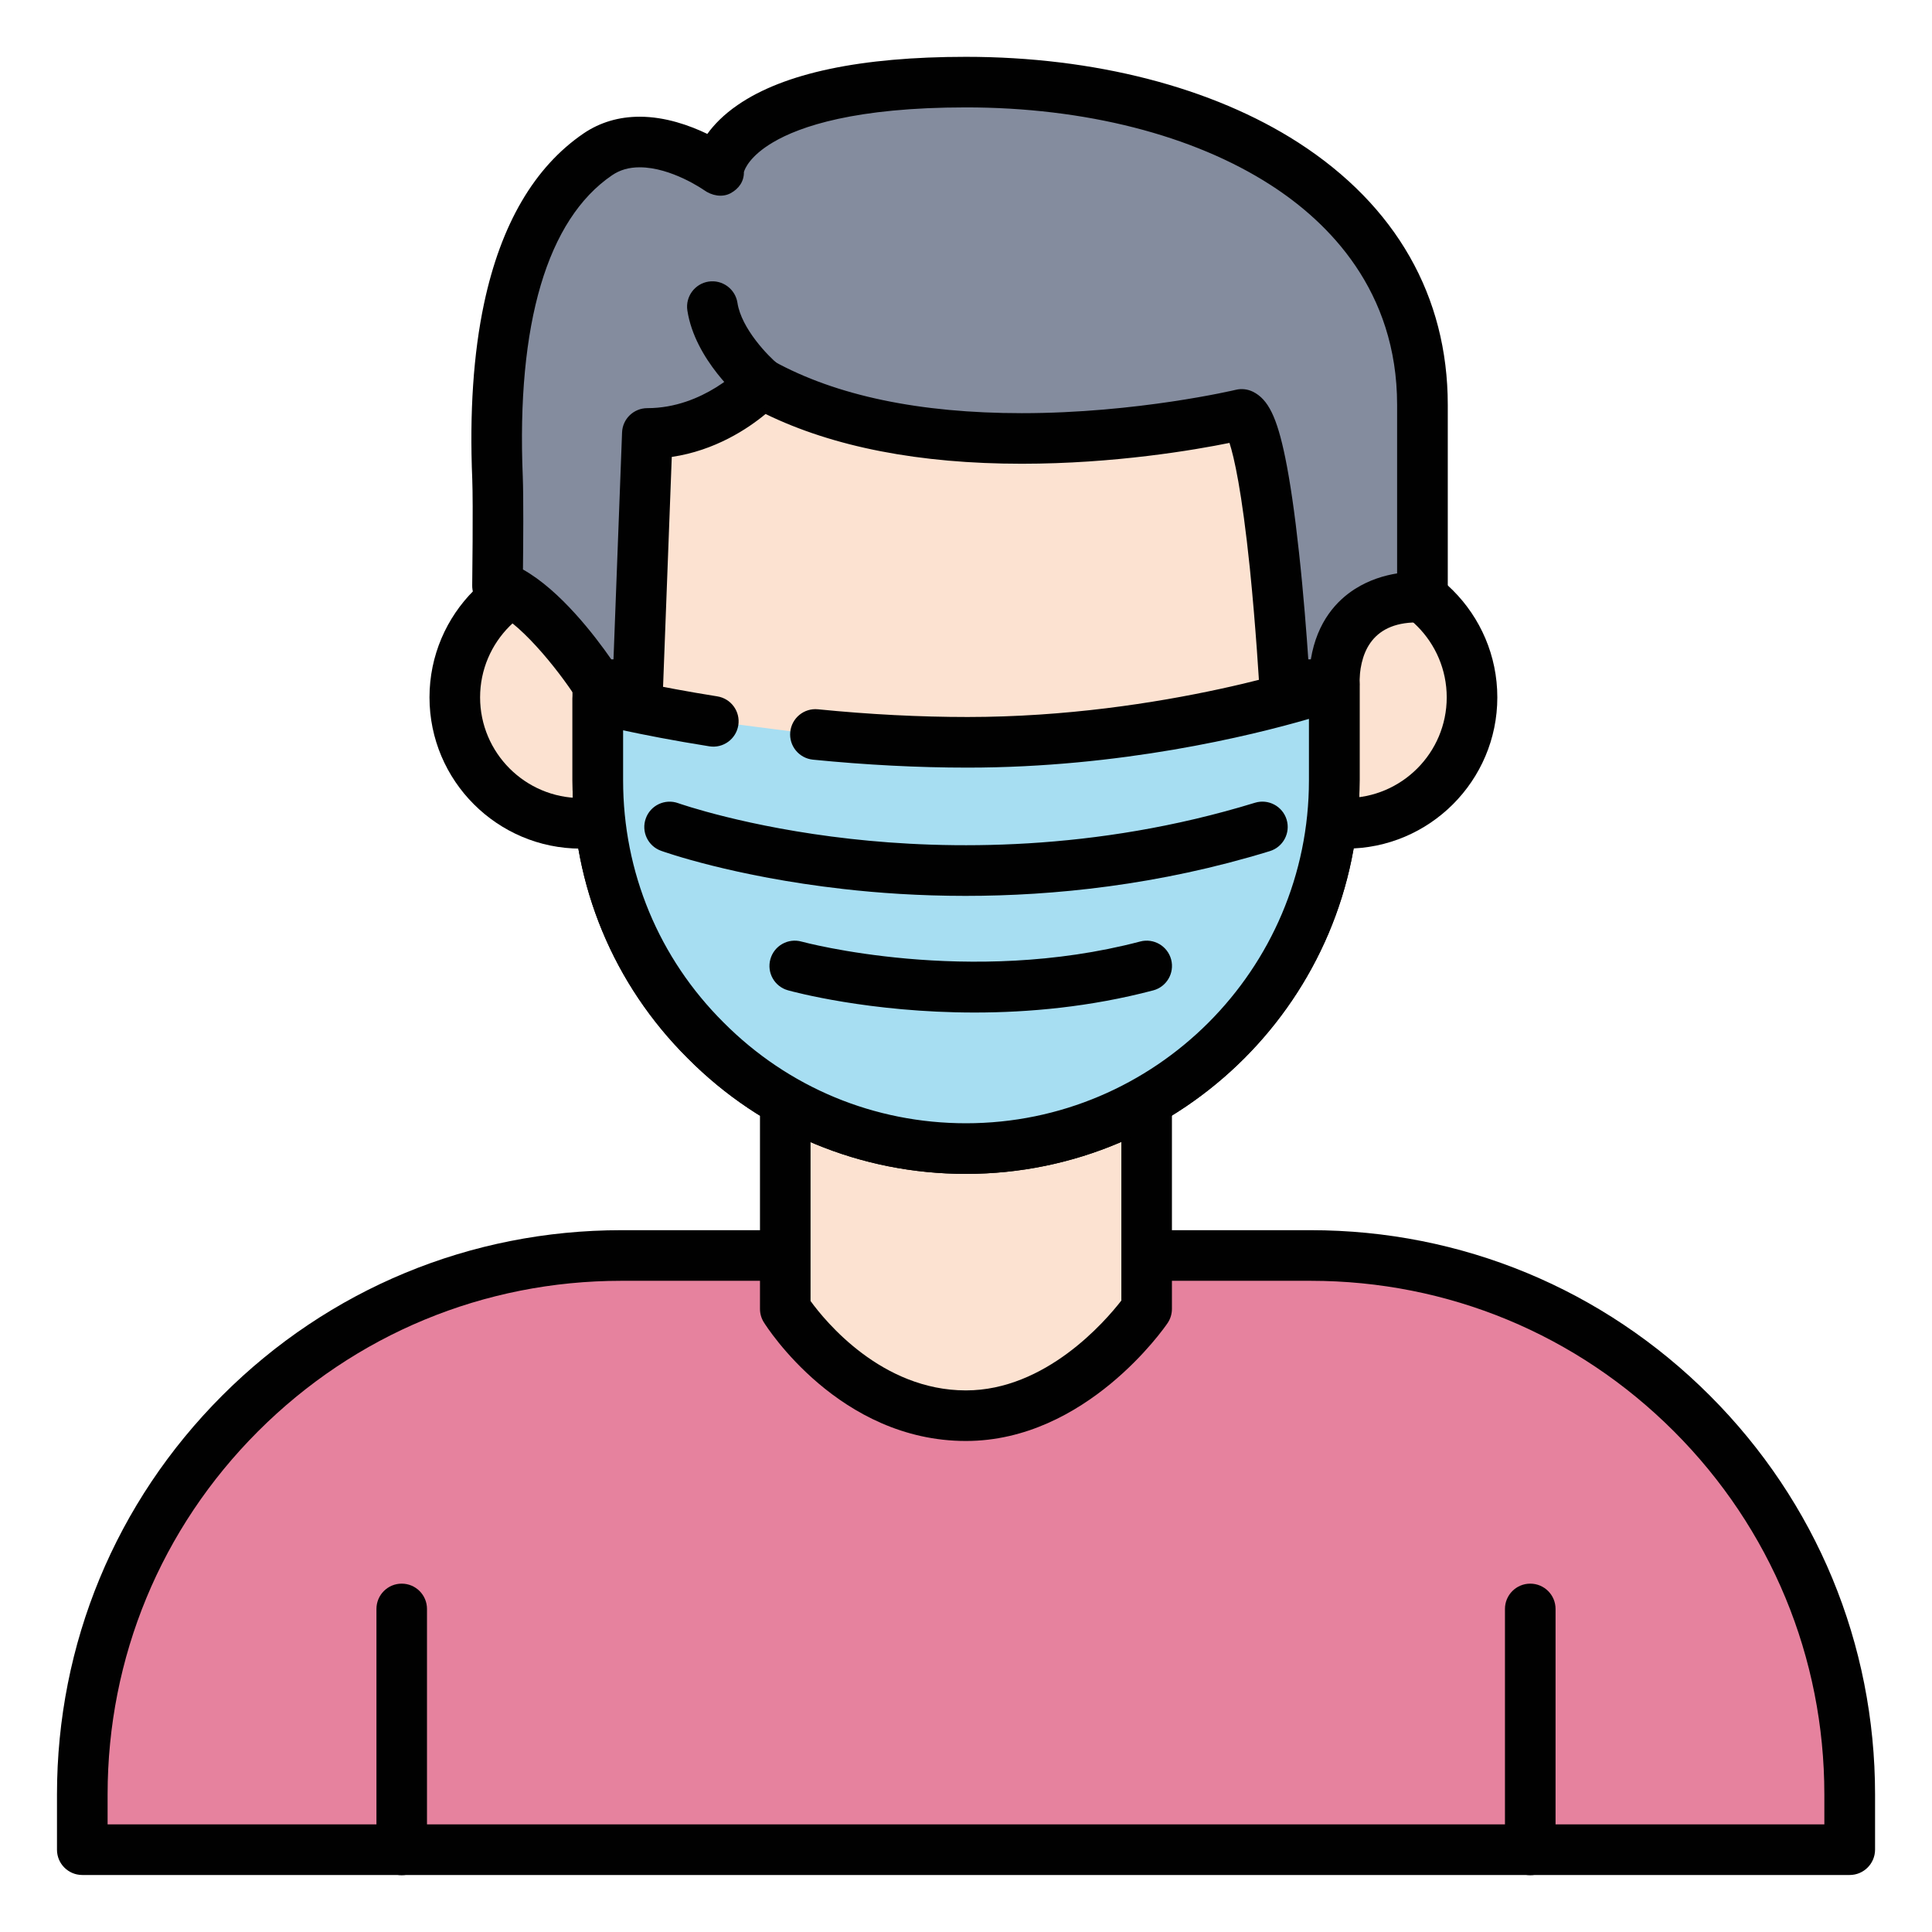 <?xml version="1.0" encoding="utf-8"?>
<!-- Generator: Adobe Illustrator 16.0.0, SVG Export Plug-In . SVG Version: 6.00 Build 0)  -->
<!DOCTYPE svg PUBLIC "-//W3C//DTD SVG 1.1//EN" "http://www.w3.org/Graphics/SVG/1.1/DTD/svg11.dtd">
<svg version="1.1" id="Layer_1" xmlns="http://www.w3.org/2000/svg" xmlns:xlink="http://www.w3.org/1999/xlink" x="0px" y="0px"
	 width="85px" height="85px" viewBox="0 0 85 85" enable-background="new 0 0 85 85" xml:space="preserve">
<g>
	<g>
		<path fill="#FCE2D1" d="M32.144,30.68c0,3.061-2.484,5.542-5.545,5.542h-1.045c-3.064,0-5.545-2.481-5.545-5.542l0,0
			c0-3.062,2.48-5.545,5.545-5.545h1.045C29.659,25.136,32.144,27.619,32.144,30.68L32.144,30.68z M64.763,30.68
			c0,3.061-2.48,5.542-5.543,5.542h-1.047c-3.062,0-5.543-2.481-5.543-5.542l0,0c0-3.062,2.48-5.545,5.543-5.545h1.047
			C62.282,25.136,64.763,27.619,64.763,30.68L64.763,30.68z"/>
		<path fill="#010101" d="M59.22,37.336h-1.047c-3.67,0-6.656-2.985-6.656-6.655c0-3.672,2.986-6.658,6.656-6.658h1.047
			c3.67,0,6.656,2.986,6.656,6.658C65.876,34.35,62.89,37.336,59.22,37.336z M58.173,26.249c-2.443,0-4.43,1.987-4.43,4.432
			c0,2.442,1.986,4.429,4.43,4.429h1.047c2.443,0,4.43-1.985,4.43-4.429s-1.986-4.432-4.43-4.432H58.173z M26.599,37.336h-1.045
			c-3.672,0-6.658-2.985-6.658-6.655c0-3.672,2.986-6.658,6.658-6.658h1.045c3.672,0,6.658,2.986,6.658,6.658
			C33.255,34.35,30.271,37.336,26.599,37.336z M25.554,26.249c-2.443,0-4.432,1.987-4.432,4.432c0,2.442,1.988,4.429,4.432,4.429
			h1.045c2.443,0,4.432-1.985,4.432-4.429s-1.988-4.432-4.432-4.432H25.554z"/>
	</g>
	<g>
		<path fill="#E6829E" d="M81.378,78.952v2.428H3.62v-2.428c0-13.089,10.609-23.717,23.715-23.717h30.328
			C70.769,55.235,81.378,65.863,81.378,78.952z"/>
		<path fill="#010101" d="M81.378,82.492H3.62c-0.615,0-1.113-0.497-1.113-1.112v-2.429c0-6.629,2.582-12.861,7.27-17.553
			c4.689-4.691,10.926-7.275,17.559-7.275h30.328c6.633,0,12.869,2.584,17.561,7.275c4.688,4.69,7.27,10.924,7.27,17.553v2.429
			C82.491,81.995,81.993,82.492,81.378,82.492z M4.733,80.266h75.531v-1.313c0-6.034-2.35-11.71-6.617-15.979
			c-4.27-4.271-9.945-6.624-15.984-6.624H27.335c-6.039,0-11.715,2.354-15.984,6.624c-4.268,4.27-6.617,9.944-6.617,15.979V80.266
			L4.733,80.266z"/>
	</g>
	<g>
		<path fill="#FCE2D1" d="M50.448,57.586c0,0-3.205,4.699-7.951,4.699c-5.02,0-7.949-4.699-7.949-4.699V40.591h15.9V57.586
			L50.448,57.586z"/>
		<path fill="#010101" d="M42.497,63.397c-5.574,0-8.76-5.01-8.893-5.224c-0.111-0.177-0.168-0.381-0.168-0.589V40.59
			c0-0.615,0.498-1.113,1.111-1.113h15.9c0.615,0,1.113,0.498,1.113,1.113v16.995c0,0.225-0.066,0.441-0.193,0.628
			C51.224,58.426,47.771,63.397,42.497,63.397z M35.661,57.239c0.648,0.894,3.131,3.933,6.836,3.933
			c3.506,0,6.125-3.033,6.838-3.953V41.704H35.661V57.239z"/>
	</g>
	<g>
		<path fill="#FCE2D1" d="M58.7,22.097v12.235c0,8.937-7.264,16.199-16.203,16.199c-4.467,0-8.518-1.808-11.447-4.753
			c-2.945-2.929-4.752-6.979-4.752-11.446V22.097c0-8.954,7.264-16.201,16.199-16.201c4.469,0,8.52,1.808,11.449,4.737
			C56.892,13.579,58.7,17.629,58.7,22.097z"/>
		<path fill="#010101" d="M42.499,51.646c-4.633,0-8.979-1.805-12.236-5.082c-3.271-3.252-5.076-7.598-5.076-12.23V22.098
			c0-9.547,7.766-17.314,17.312-17.314c4.625,0,8.969,1.799,12.234,5.062c3.275,3.275,5.08,7.627,5.08,12.252v12.235
			C59.813,43.88,52.046,51.646,42.499,51.646z M42.499,7.01c-8.32,0-15.088,6.769-15.088,15.088v12.235
			c0,4.036,1.572,7.82,4.426,10.656c2.842,2.857,6.627,4.431,10.662,4.431c8.318,0,15.088-6.77,15.088-15.087V22.098
			c0-4.03-1.572-7.822-4.428-10.677C50.315,8.576,46.528,7.01,42.499,7.01z"/>
	</g>
	<g>
		<path fill="#848C9E" d="M21.888,25.77c0,0,0.049-3.562,0-4.748c-0.16-3.869,0.018-11.232,4.412-14.23
			c2.252-1.534,5.318,0.666,5.318,0.666s0.279-3.844,10.879-3.844c10.604,0,20.084,4.855,20.084,14.198v8.467
			c0,0-3.887-0.368-3.887,3.843h-2.182c0,0-0.625-11.263-1.881-11.891c0,0-12.973,3.128-21.131-1.365c0,0-1.988,2.202-5.021,2.202
			l-0.416,11.054H26.3C26.3,30.12,23.919,26.406,21.888,25.77L21.888,25.77z"/>
		<path fill="#010101" d="M58.696,31.233h-2.184c-0.59,0-1.076-0.462-1.109-1.052c-0.002-0.025-0.145-2.529-0.416-5.193
			c-0.352-3.392-0.691-4.873-0.895-5.502c-1.525,0.31-5.055,0.917-9.137,0.917c-4.5,0-8.287-0.735-11.273-2.189
			c-0.777,0.645-2.219,1.608-4.127,1.889l-0.381,10.062c-0.021,0.598-0.514,1.07-1.111,1.07H26.3c-0.295,0-0.578-0.118-0.787-0.326
			c-0.057-0.057-0.105-0.117-0.148-0.186c-0.84-1.306-2.619-3.517-3.809-3.89c-0.471-0.147-0.787-0.585-0.781-1.077
			c0-0.035,0.047-3.547,0.002-4.688c-0.123-2.924,0.053-5.521,0.52-7.719c0.742-3.485,2.213-6.001,4.377-7.478
			c0.719-0.488,1.551-0.736,2.471-0.736c1.133,0,2.207,0.387,2.975,0.757c0.289-0.401,0.711-0.844,1.334-1.272
			C34.491,3.214,37.872,2.5,42.497,2.5c5.654,0,10.844,1.341,14.623,3.773c4.301,2.773,6.576,6.764,6.576,11.539v8.467
			c0,0.313-0.133,0.612-0.365,0.824c-0.23,0.21-0.541,0.313-0.854,0.284c0.006,0.001-0.045-0.003-0.129-0.003
			c-2.1,0-2.539,1.487-2.539,2.736C59.81,30.734,59.312,31.233,58.696,31.233z M57.56,29.008h0.111
			c0.277-1.687,1.17-2.604,1.939-3.094c0.633-0.404,1.303-0.598,1.857-0.687v-7.416c0-5.03-3.02-8.034-5.557-9.667
			c-3.42-2.205-8.184-3.419-13.414-3.419c-4.863,0-7.297,0.834-8.482,1.534c-1.027,0.605-1.246,1.173-1.285,1.309
			c0.006,0.41-0.219,0.733-0.584,0.932c-0.375,0.201-0.83,0.109-1.176-0.139c-0.012-0.008-1.43-1-2.826-1
			c-0.473,0-0.869,0.114-1.217,0.351c-2.848,1.942-4.207,6.528-3.926,13.264c0.035,0.88,0.021,2.964,0.008,4.08
			c1.645,0.919,3.174,2.928,3.885,3.952h0.098l0.377-9.981c0.021-0.599,0.514-1.07,1.111-1.07c2.479,0,4.182-1.82,4.197-1.839
			c0.348-0.384,0.908-0.476,1.361-0.226c2.754,1.518,6.428,2.286,10.918,2.286c5.076,0,9.373-1.018,9.416-1.028
			c0.254-0.062,0.523-0.029,0.758,0.087c0.666,0.333,1.051,1.118,1.416,2.895c0.215,1.047,0.418,2.447,0.604,4.162
			C57.349,26.109,57.485,27.914,57.56,29.008z"/>
	</g>
	<g>
		<path fill="#A7DEF2" d="M35.874,32.314c2.059,0.204,4.326,0.344,6.691,0.344c8.938,0,16.135-2.546,16.135-2.546v4.221
			c0,8.937-7.264,16.2-16.203,16.2c-4.467,0-8.518-1.809-11.447-4.754c-2.945-2.929-4.752-6.979-4.752-11.446v-3.601
			c0.6,0.149,2.449,0.585,5.082,1.004"/>
		<path fill="#010101" d="M42.499,51.646c-4.633,0-8.979-1.805-12.236-5.082c-3.271-3.252-5.076-7.598-5.076-12.23v-3.601
			c0-0.343,0.156-0.666,0.428-0.877c0.27-0.211,0.623-0.286,0.955-0.203c0.494,0.123,2.314,0.56,4.988,0.984
			c0.607,0.097,1.021,0.667,0.924,1.274c-0.098,0.605-0.666,1.021-1.273,0.924c-1.58-0.251-2.877-0.507-3.795-0.704v2.201
			c0,4.035,1.572,7.82,4.424,10.656c2.844,2.857,6.627,4.431,10.662,4.431c8.32,0,15.088-6.77,15.088-15.087v-2.704
			c-2.592,0.753-8.295,2.144-15.021,2.144c-2.182,0-4.469-0.118-6.801-0.35c-0.611-0.062-1.059-0.605-0.998-1.218
			c0.061-0.611,0.605-1.06,1.219-0.998c2.26,0.225,4.473,0.339,6.58,0.339c8.646,0,15.693-2.457,15.764-2.482
			c0.34-0.12,0.719-0.066,1.014,0.142c0.297,0.209,0.473,0.548,0.473,0.908v4.221C59.813,43.88,52.046,51.646,42.499,51.646z"/>
	</g>
	<path fill="#010101" d="M67.325,82.5c-0.615,0-1.113-0.498-1.113-1.112V70.787c0-0.615,0.498-1.113,1.113-1.113
		s1.113,0.498,1.113,1.113v10.601C68.438,82.002,67.94,82.5,67.325,82.5z M17.673,82.5c-0.613,0-1.111-0.498-1.111-1.112V70.787
		c0-0.615,0.498-1.113,1.111-1.113c0.615,0,1.113,0.498,1.113,1.113v10.601C18.786,82.002,18.288,82.5,17.673,82.5z M42.878,44.547
		c-4.619,0-8-0.918-8.211-0.978c-0.592-0.164-0.938-0.776-0.773-1.37c0.166-0.592,0.777-0.938,1.371-0.773l0,0
		c0.072,0.02,7.354,1.982,14.9-0.004c0.594-0.157,1.203,0.198,1.361,0.793c0.156,0.595-0.199,1.203-0.793,1.359
		C47.964,44.304,45.257,44.547,42.878,44.547z M42.476,39.415c-2.033,0-3.852-0.128-5.385-0.304
		c-4.832-0.548-7.881-1.634-8.008-1.68c-0.58-0.208-0.879-0.847-0.67-1.425c0.207-0.578,0.846-0.878,1.424-0.67
		c0.066,0.022,3.014,1.06,7.578,1.569c4.219,0.474,10.732,0.581,17.797-1.587c0.588-0.181,1.211,0.149,1.393,0.737
		c0.18,0.588-0.15,1.211-0.738,1.391C50.976,38.949,46.341,39.415,42.476,39.415z M33.501,17.979c-0.25,0-0.502-0.084-0.709-0.256
		c-0.227-0.188-2.219-1.895-2.551-4.065c-0.092-0.606,0.326-1.176,0.934-1.269c0.607-0.092,1.176,0.325,1.27,0.934
		c0.174,1.14,1.365,2.353,1.77,2.687c0.473,0.393,0.539,1.095,0.146,1.568C34.14,17.843,33.821,17.979,33.501,17.979z"/>
</g>
</svg>
